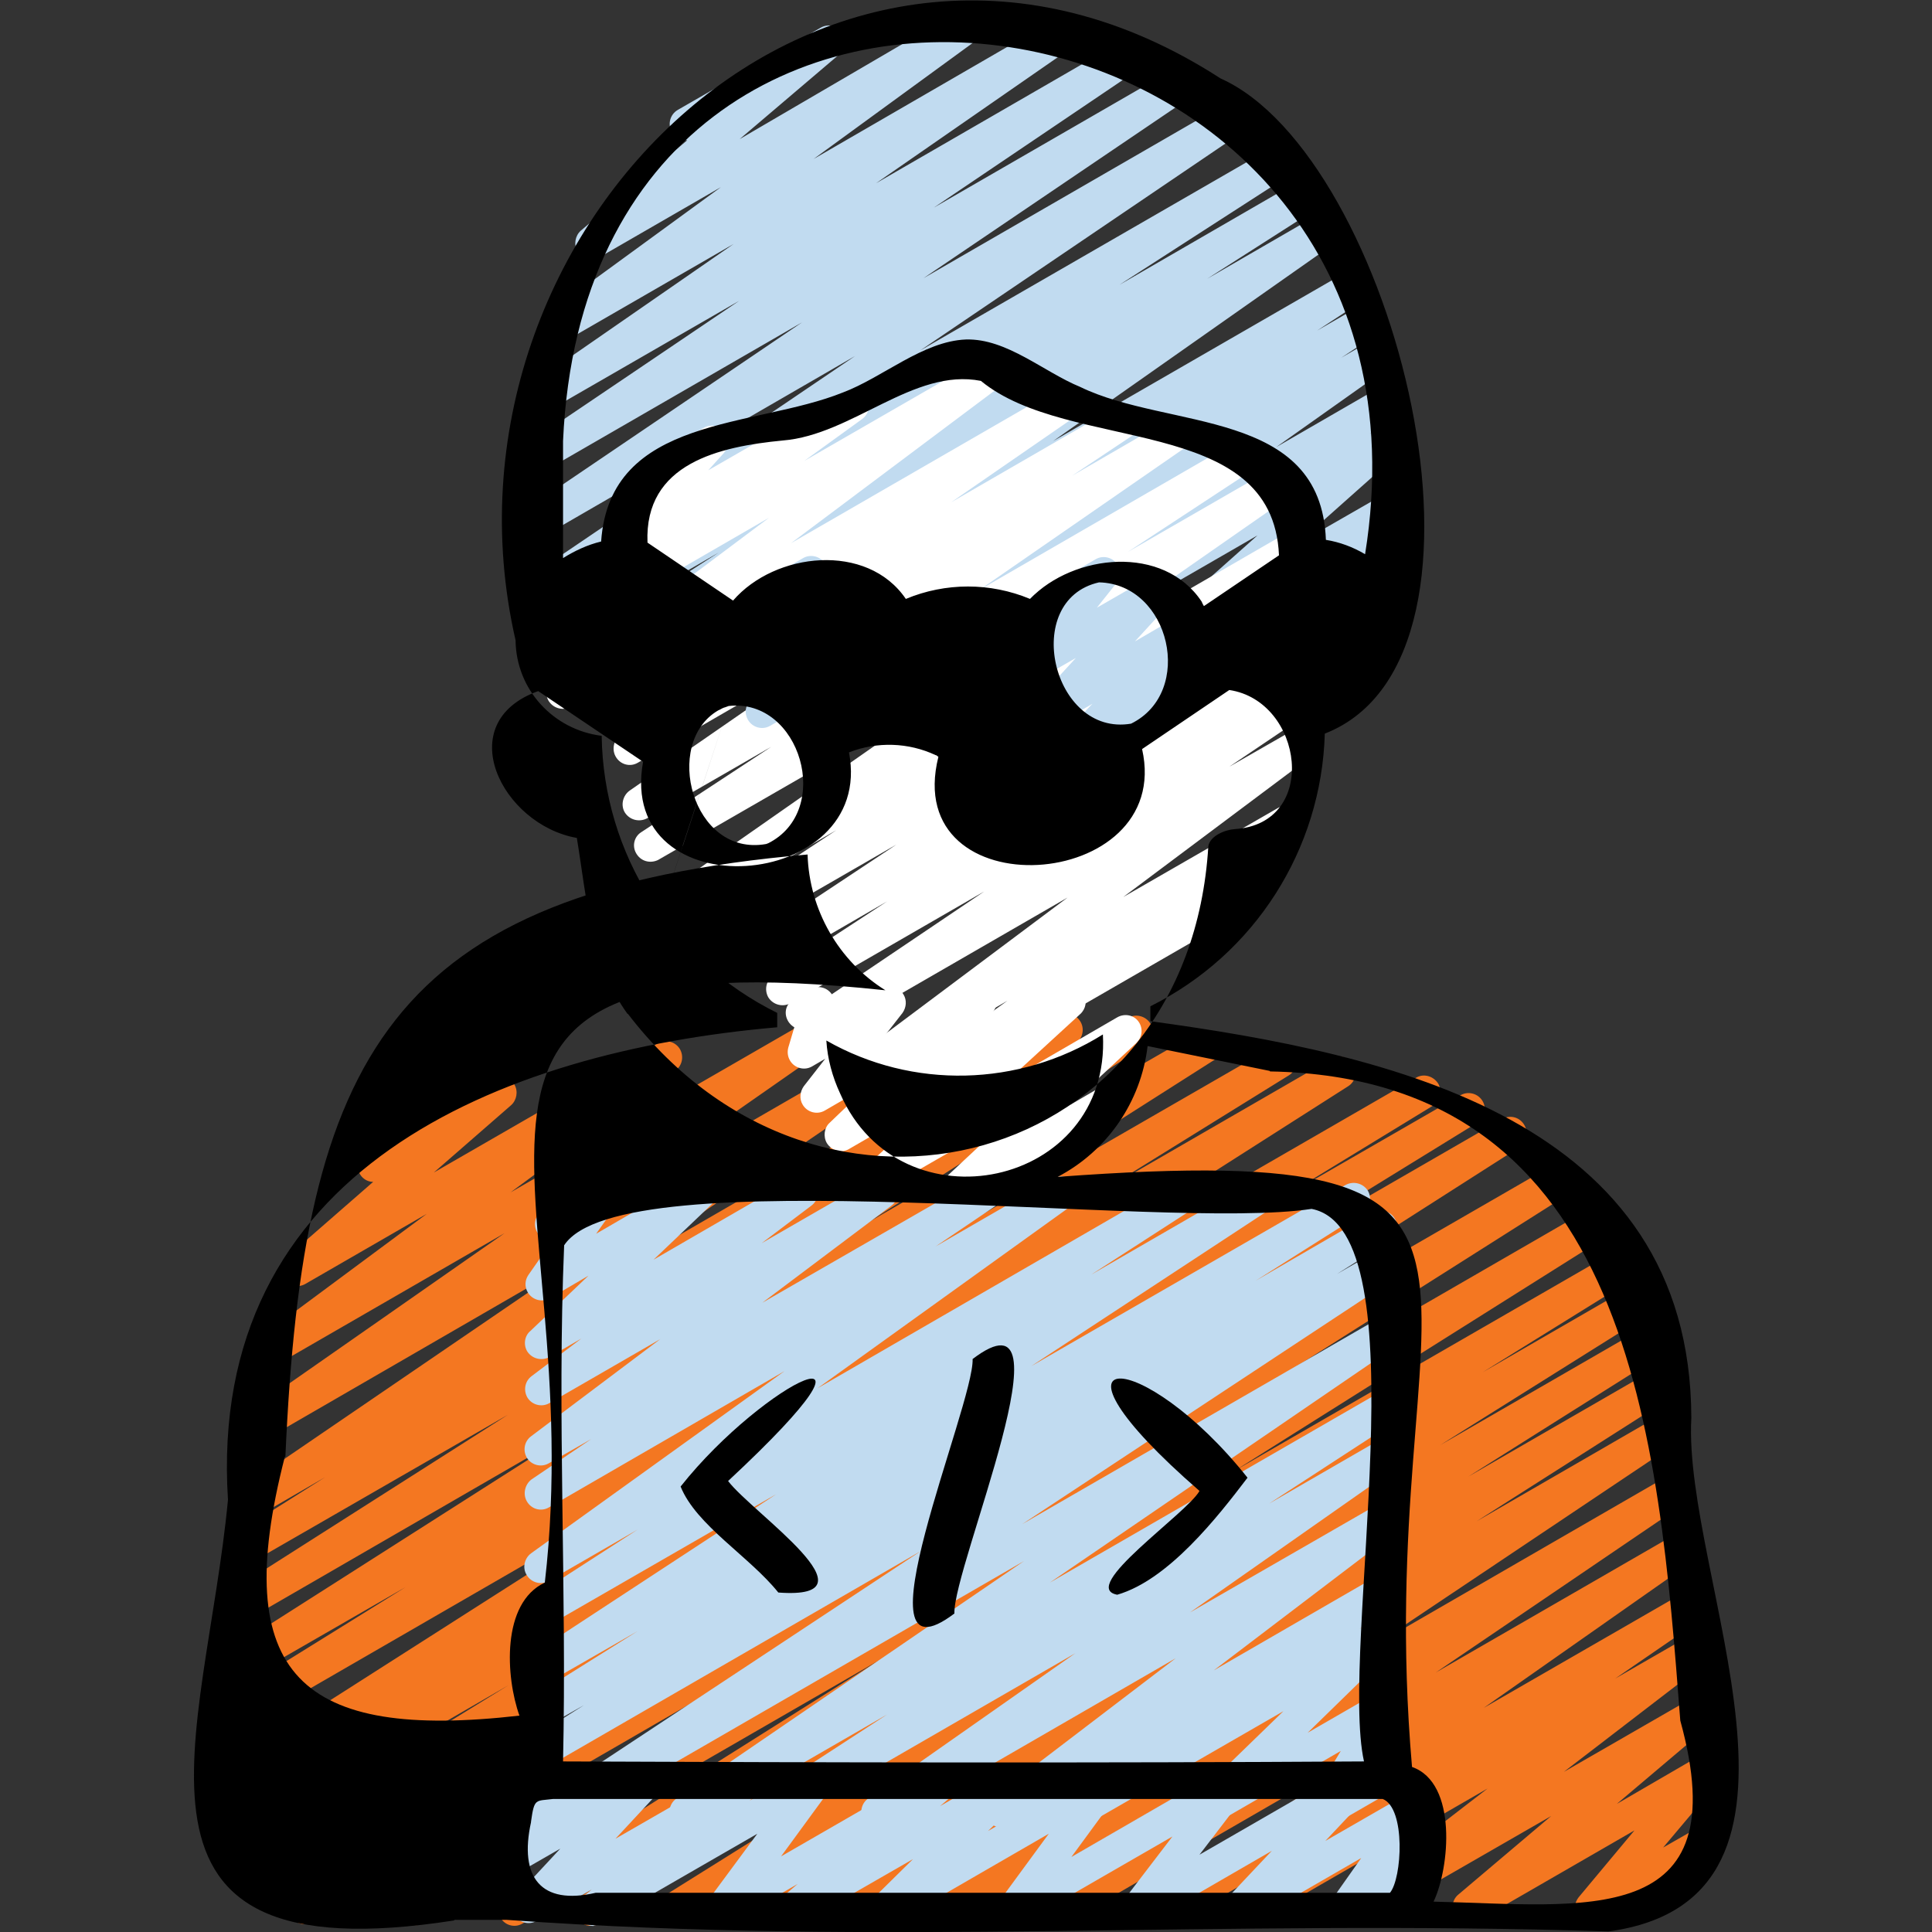 <?xml version="1.0" encoding="UTF-8"?>
<svg id="Layer_1" data-name="Layer 1" xmlns="http://www.w3.org/2000/svg" viewBox="0 0 35 35">
  <rect x="0" y="0" width="35" height="35" fill="#333333" stroke="none"/>
  <defs>
    <style>
      .cls-1 {
        fill: #f47721;
      }

      .cls-1, .cls-2, .cls-3, .cls-4 {
        stroke-width: 0px;
      }

      .cls-3 {
        fill: #fff;
      }

      .cls-4 {
        fill: #c1dbf0;
      }
    </style>
  </defs>
  <path class="cls-1" d="m13.7,34.89c-.16,0-.3-.13-.3-.3,0-.1.05-.2.14-.25l3.5-2.21-4.7,2.71c-.14.08-.32.03-.4-.11-.08-.14-.03-.31.1-.39l3.79-2.37-4.99,2.88c-.14.08-.32.03-.4-.12-.07-.14-.03-.31.1-.39l2.73-1.69-3.81,2.2c-.14.08-.32.03-.4-.12-.07-.13-.03-.3.1-.39l6.76-4.26-8.25,4.76c-.14.08-.32.02-.4-.12-.07-.13-.03-.3.09-.39l8.79-5.57-10.49,6.06c-.14.08-.32.03-.4-.12-.07-.13-.03-.3.09-.39l10.91-6.98-11.8,6.81c-.14.08-.32.03-.4-.11-.08-.14-.03-.31.1-.39l5.05-3.11-5.1,2.95c-.14.08-.32.03-.4-.12-.08-.14-.03-.31.1-.39l2.84-1.74-2.59,1.49c-.14.08-.32.03-.4-.11-.08-.14-.03-.31.1-.39l9.21-5.88-8.74,5.05c-.14.08-.32.04-.41-.1s-.04-.32.1-.41l3.43-2.13-3.02,1.74c-.14.08-.32.02-.4-.12-.07-.13-.03-.3.09-.39l6.26-3.99-5.81,3.36c-.14.08-.32.02-.4-.12-.07-.13-.03-.3.09-.39l5.04-3.21-4.6,2.65c-.14.08-.32.04-.41-.1s-.04-.32.1-.41h0l1.6-1.01-1.19.69c-.14.08-.32.03-.4-.11-.08-.13-.04-.31.09-.39l6.05-4.13-5.55,3.21c-.14.08-.32.04-.41-.1-.08-.13-.04-.31.09-.4l4.57-3.19-4.07,2.35c-.14.08-.32.03-.4-.11-.07-.13-.04-.29.08-.38l2.98-2.21-2.2,1.27c-.14.08-.32.03-.4-.11-.07-.12-.04-.28.06-.37l1.57-1.37c-.16,0-.29-.14-.28-.31,0-.1.06-.19.15-.24l2.29-1.32c.14-.08.32-.03.4.11.07.12.04.28-.06.37l-1.4,1.22,4.06-2.34c.14-.08.32-.03.4.11.07.13.04.29-.08.38l-2.99,2.21,5.53-3.19c.14-.08.32-.03.4.11.07.13.04.3-.09.39l-4.57,3.19,6.39-3.69c.14-.08.32-.03.4.11.07.13.04.3-.09.38l-6.05,4.13,8.01-4.63c.14-.08.32-.03.4.12.07.13.03.3-.1.39l-1.61,1.01,2.56-1.48c.14-.08.32-.04.41.1.08.14.04.32-.1.41l-5.04,3.21,6-3.46c.14-.08.32-.03.4.11.08.14.03.31-.1.39l-6.27,3.99,7.32-4.22c.14-.08.32-.03.4.12.07.14.03.31-.1.39l-3.42,2.12,4.19-2.42c.14-.08.32-.03.4.11.08.14.03.31-.1.39l-9.22,5.88,10.46-6.04c.14-.08.32-.02.4.12.07.14.03.3-.1.39l-2.85,1.74,3.35-1.93c.14-.08.32-.03.4.11.08.14.03.31-.1.39l-5.05,3.11,5.51-3.18c.14-.08.32-.03.4.12.07.13.03.3-.09.39l-10.91,6.97,11.56-6.67c.14-.08.32-.03.4.11.08.14.04.31-.1.4l-8.79,5.57,9.14-5.28c.14-.08.32-.02.4.12.07.13.03.3-.09.38l-6.75,4.25,6.9-3.98c.14-.08.32-.04.41.1s.04.32-.1.41l-2.74,1.7,2.7-1.56c.14-.08.32-.04.41.1.08.14.04.32-.1.41l-3.78,2.37,3.69-2.13c.14-.08.32-.02.4.12.07.13.03.3-.09.38l-3.49,2.2,3.31-1.91c.14-.08.32-.02.4.12.07.13.03.3-.09.39l-3.47,2.21,3.27-1.89c.14-.08.31-.04.4.1.08.14.05.31-.09.4l-5.45,3.65,5.28-3.05c.14-.08.32-.03.4.11.07.13.04.3-.09.39l-4.46,3.03,4.28-2.47c.14-.08.32-.03.4.11.07.13.04.3-.09.39l-3.72,2.61,3.54-2.04c.14-.08.32-.03.4.11.08.13.04.31-.09.39l-1.47,1.01,1.25-.72c.14-.08.32-.04.4.11.08.13.04.29-.08.38l-2.5,1.92,2.31-1.33c.14-.08.32-.03.4.11.07.12.04.28-.06.37l-1.69,1.43,1.48-.86c.14-.08.32-.03.4.11.06.11.05.24-.03.34l-1.01,1.2.56-.32c.14-.08.32-.03.4.11.08.14.03.32-.11.4l-2.01,1.16c-.14.08-.32.03-.4-.11-.06-.11-.05-.24.03-.34l1.01-1.21-2.86,1.65c-.14.08-.32.03-.4-.11-.07-.12-.04-.28.06-.37l1.69-1.43-3.32,1.91c-.14.08-.32.03-.4-.11-.07-.13-.04-.29.08-.38l2.49-1.92-4.18,2.41c-.14.08-.32.03-.4-.11-.07-.13-.04-.3.09-.38l1.48-1.01-2.61,1.51c-.14.08-.32.03-.4-.12-.07-.13-.04-.29.08-.38l3.72-2.61-5.38,3.11c-.14.08-.32.02-.4-.12-.07-.13-.03-.29.09-.38l4.45-3.03-6.11,3.53c-.14.08-.32.03-.4-.11-.07-.13-.04-.3.09-.39l5.45-3.65-7.18,4.15c-.14.08-.32.02-.4-.12-.07-.13-.03-.3.09-.39l3.47-2.21-4.71,2.71s-.1.04-.15.04h0Z"/>
  <path class="cls-3" d="m17.3,21.87c-.16,0-.3-.13-.29-.3,0-.08.03-.16.09-.21l1.2-1.12-2.12,1.22c-.14.08-.32.03-.4-.11-.07-.12-.04-.27.06-.36l1.33-1.21-1.78,1.03c-.14.09-.32.04-.41-.1-.07-.12-.05-.28.05-.37l.72-.69-.81.47c-.14.08-.32.03-.4-.11-.06-.1-.05-.23.02-.33l.39-.5-.24.14c-.14.08-.32.03-.4-.11-.04-.07-.05-.15-.03-.23l.11-.37c-.14-.08-.2-.26-.12-.4.03-.05.07-.09.11-.12l.3-.17c.14-.08.32-.03.4.11.04.07.05.15.03.23l-.05.18.91-.53c.14-.08.32-.03.4.11.06.1.05.23-.02.33l-.39.5,1.63-.95c.13-.1.32-.07.41.06.1.13.07.32-.06.41l-.72.69,2.01-1.16c.14-.08.32-.03.4.11.07.12.04.27-.06.36l-1.33,1.22,2-1.16c.14-.08.32-.04.4.1.07.12.05.27-.06.37l-1.2,1.12.53-.31c.14-.08.32-.02.4.12.07.14.03.3-.1.39l-2.78,1.6s-.1.04-.15.03h0Z"/>
  <path class="cls-4" d="m9.8,11.85c-.16,0-.3-.13-.3-.3,0-.1.05-.19.14-.25l3.08-1.98-2.79,1.61c-.14.08-.32.03-.4-.11-.07-.13-.04-.3.09-.39l5.87-3.98-5.55,3.21c-.14.08-.32.03-.4-.11-.08-.13-.04-.3.09-.39l4.9-3.32-4.59,2.65c-.14.08-.32.03-.4-.11-.08-.13-.04-.31.09-.39l3.76-2.54-3.4,1.96c-.14.08-.32.03-.4-.11-.07-.13-.04-.3.09-.38l3.61-2.5-3.05,1.76c-.14.08-.32.03-.4-.11-.08-.13-.04-.3.08-.39l3.14-2.29-2.2,1.27c-.14.08-.32.03-.4-.11-.07-.12-.04-.28.06-.37l1.93-1.64c-.11,0-.22-.05-.28-.15-.08-.14-.03-.32.11-.4l2.59-1.49c.14-.08.32-.03.4.11.07.12.04.28-.06.37l-1.81,1.54L17.56.09c.14-.08.32-.03.4.11.08.13.04.3-.08.39l-3.14,2.29L19.18.31c.14-.08.32-.03.4.11.08.13.04.3-.09.39l-3.62,2.51,4.5-2.6c.14-.08.32-.03.4.11.08.13.04.3-.09.39l-3.76,2.54,4.4-2.54c.14-.08.32-.03.4.11.08.13.04.3-.09.39l-4.9,3.32,5.49-3.17c.14-.08.32-.04.41.1.08.14.04.31-.09.4l-5.87,3.98,6.38-3.68c.14-.08.32-.04.4.11.08.14.04.31-.1.4l-3.07,1.98,3.25-1.88c.14-.09.32-.04.41.1s.04.32-.1.41h0l-1.97,1.26,2.04-1.18c.14-.08.32-.04.41.1.08.14.04.31-.09.4l-5.15,3.62,5.34-3.08c.14-.08.32-.03.4.12.07.13.03.3-.09.39l-.87.57.78-.45c.14-.08.32-.03.4.11.08.14.04.31-.09.4l-.65.43.5-.29c.14-.08.32-.03.4.11.08.13.04.3-.09.39l-1.99,1.41,1.8-1.04c.14-.08.32-.04.41.1.08.14.04.31-.09.4l-.43.3.15-.09c.14-.08.32-.04.4.11.07.12.05.28-.06.37l-1.82,1.62,1.48-.85c.14-.08.32-.04.41.1.07.13.05.29-.07.38l-.24.2c.1-.02.2.02.26.09.09.1.1.26.03.37l-.34.49c.15-.06.32.02.38.17.05.14,0,.29-.13.36l-1.09.63c-.14.08-.32.03-.4-.11-.06-.1-.05-.22.01-.32l.34-.49-1.58.92c-.14.08-.32.03-.4-.11-.07-.12-.04-.28.07-.38l.15-.13-1.06.61c-.14.08-.32.04-.4-.11-.07-.12-.05-.28.06-.37l1.82-1.62-3.64,2.1c-.14.08-.32.03-.4-.11-.08-.13-.04-.3.09-.39l.43-.3-1.38.8c-.14.08-.32.03-.4-.11-.08-.13-.04-.3.09-.39l1.99-1.41-3.3,1.9c-.14.08-.32.03-.4-.11-.08-.14-.04-.31.09-.4l.65-.43-1.62.93c-.14.08-.32.03-.4-.12-.07-.13-.03-.3.09-.39l.88-.57-1.87,1.08c-.14.09-.32.05-.41-.09s-.05-.32.09-.41h0l5.15-3.62-7.14,4.12c-.14.09-.32.04-.41-.1s-.04-.32.1-.41h0l1.96-1.26-3.06,1.77s-.1.04-.15.04h0Z"/>
  <path class="cls-3" d="m17.26,19.51c-.16,0-.3-.13-.3-.3,0-.1.05-.18.12-.24l1.17-.84-1.93,1.12c-.14.08-.32.03-.4-.11-.07-.13-.04-.29.08-.38l3.34-2.5-4.21,2.43c-.14.08-.32.03-.4-.12-.07-.13-.03-.3.09-.39l3.01-2.03-3.5,2.02c-.14.08-.32.04-.41-.1-.08-.14-.04-.32.1-.4l2.05-1.34-2.4,1.39c-.14.09-.32.04-.41-.1-.09-.14-.04-.32.1-.41h0l2.88-1.91-3.26,1.88c-.14.08-.32.03-.4-.11-.07-.13-.03-.3.09-.39l2.48-1.64-2.7,1.56c-.14.08-.32.03-.4-.11-.08-.13-.04-.3.09-.39l5.28-3.69-5.5,3.17c-.15.07-.32.02-.4-.13-.07-.13-.03-.29.09-.37l2.36-1.55-2.24,1.29c-.14.08-.32.04-.41-.1-.08-.13-.04-.31.09-.4l3.7-2.56-3.56,2.06c-.14.08-.32.03-.4-.12-.07-.13-.03-.3.09-.39l1.08-.72-1.16.67c-.14.08-.32.02-.4-.12-.07-.13-.03-.29.09-.38l2.26-1.56-2.76,1.6c-.14.08-.32.04-.41-.1-.08-.13-.04-.3.08-.39l3.91-2.93-3.98,2.3c-.14.08-.32.04-.4-.1-.08-.13-.04-.3.08-.39l1.66-1.2c-.16-.04-.26-.19-.23-.35.01-.05.04-.1.07-.13l.52-.57c-.15-.06-.23-.23-.17-.38.02-.06.07-.12.13-.15l1.14-.66c.14-.08.32-.03.4.11.06.11.05.25-.04.35l-.28.31,2.47-1.42c.14-.08.32-.04.4.1.08.13.04.3-.08.39l-1.05.76,3.35-1.93c.14-.08.32-.03.4.11.07.13.04.29-.08.38l-3.91,2.93,4.85-2.8c.14-.08.32-.03.4.11.07.13.04.3-.09.39l-2.26,1.56,2.96-1.71c.14-.08.32-.03.4.11.08.14.04.31-.09.4l-1.08.72,1.71-.99c.14-.08.32-.03.4.11.07.13.04.3-.09.39l-3.7,2.56,4.74-2.74c.14-.08.32-.03.4.11.08.13.04.31-.09.39l-2.36,1.55,2.62-1.51c.14-.08.32-.04.41.1.08.13.04.31-.09.4l-5.28,3.68,5.33-3.08c.14-.08.32-.03.4.11.08.14.04.31-.09.4l-2.48,1.64,2.99-1.73c.14-.09.32-.04.41.1.09.14.04.32-.1.41l-2.87,1.9,3.13-1.8c.14-.08.32-.04.41.1.08.14.04.32-.1.4l-2.05,1.34,1.9-1.1c.14-.08.32-.03.4.11.08.13.04.31-.09.39l-3.01,2.03,1.1-.63c.14-.08.32-.03.4.11.07.13.04.29-.08.38l-3.34,2.5,2.78-1.6c.14-.09.32-.04.41.1.08.13.04.31-.09.4l-1.17.84.44-.25c.14-.08.32-.03.4.11.08.14.03.32-.11.4l-5.6,3.23s-.1.04-.15.04h0Z"/>
  <path class="cls-4" d="m10.07,33.13c-.16,0-.3-.13-.3-.3,0-.1.05-.19.13-.25l6.78-4.48-6.75,3.9c-.14.08-.32.03-.4-.12-.07-.14-.03-.31.1-.39l.95-.6-.65.37c-.14.08-.32.02-.4-.12-.07-.13-.03-.3.09-.38l1.93-1.21-1.62.93c-.14.08-.32.03-.4-.11-.08-.13-.04-.31.09-.39l4.44-2.91-4.13,2.38c-.14.08-.32.03-.4-.11-.08-.14-.04-.31.1-.39l1.92-1.24-1.61.93c-.14.08-.32.03-.4-.11-.08-.13-.04-.3.08-.39l4.59-3.3-4.27,2.47c-.14.08-.32.03-.4-.12-.07-.13-.03-.3.09-.39l1.08-.73-.77.44c-.14.08-.32.03-.4-.11-.07-.13-.04-.29.08-.38l2.34-1.76-2.01,1.16c-.14.08-.32.03-.4-.11-.07-.13-.04-.29.08-.38l.9-.68-.57.33c-.14.08-.32.04-.41-.1-.07-.12-.05-.28.06-.37l1.05-1-.7.41c-.14.08-.32.03-.4-.11-.06-.1-.05-.22.01-.31l.44-.63c-.11,0-.22-.05-.28-.15-.08-.14-.03-.32.11-.4l.98-.57c.14-.08.32-.03.4.11.06.1.05.22-.01.31l-.41.58,1.74-1.01c.14-.09.32-.04.41.1.08.12.05.28-.06.38l-1.05,1,2.54-1.47c.14-.08.32-.03.4.11.07.13.04.29-.08.38l-.9.68,2.03-1.17c.14-.08.32-.03.4.11.07.13.04.29-.08.38l-2.34,1.76,3.91-2.25c.14-.08.32-.02.4.12.07.13.03.29-.09.38l-1.08.73,2.13-1.23c.14-.08.32-.03.4.11.08.13.04.3-.08.39l-4.59,3.3,6.57-3.8c.14-.08.32-.03.4.11.08.13.03.3-.09.39l-1.92,1.24,3.03-1.75c.14-.08.32-.03.4.12.07.13.03.3-.09.38l-4.43,2.91,5.69-3.28c.14-.08.32-.04.41.1.08.14.04.32-.1.41h0l-1.93,1.22,2.12-1.23c.14-.08.32-.03.4.11.08.14.04.31-.1.4l-.95.6.78-.45c.14-.08.32-.02.4.12.07.13.03.3-.09.38l-6.79,4.48,6.48-3.74c.14-.08.32-.03.4.11.08.13.04.31-.09.39l-6.29,4.3,5.98-3.45c.14-.08.32-.03.4.12.07.13.03.3-.09.39l-2.32,1.51,2.01-1.16c.14-.08.32-.03.4.11.08.13.04.3-.09.39l-3.75,2.63,3.44-1.98c.14-.08.32-.04.41.1.08.13.04.3-.08.39l-3.34,2.54,3.01-1.74c.14-.08.32-.04.4.11.08.13.04.3-.08.39l-.69.49.37-.21c.14-.08.32-.03.4.11.07.12.05.26-.05.36l-1.66,1.62,1.3-.75c.14-.08.32-.03.4.11.05.09.05.21,0,.3l-.57.95.17-.1c.14-.08.32-.03.4.11.08.14.03.32-.11.4l-1.16.67c-.14.08-.32.03-.4-.11-.05-.09-.05-.21,0-.3l.57-.95-2.35,1.36c-.14.08-.32.03-.4-.11-.07-.12-.05-.26.05-.36l1.66-1.61-3.61,2.08c-.14.08-.32.04-.4-.11-.08-.13-.04-.3.08-.39l.69-.5-1.72.99c-.14.08-.32.03-.4-.11-.07-.13-.04-.29.08-.38l3.33-2.54-5.26,3.04c-.14.08-.32.03-.4-.11-.07-.13-.04-.3.09-.39l3.75-2.63-5.42,3.13c-.14.09-.32.04-.41-.1-.09-.14-.04-.32.1-.41l2.32-1.51-3.5,2.02c-.14.08-.32.03-.4-.11-.08-.13-.04-.31.09-.39l6.29-4.3-8.31,4.8s-.09.04-.14.04h0Z"/>
  <path class="cls-4" d="m14.9,13.59c-.16,0-.29-.13-.29-.3,0-.06.02-.12.06-.17l.48-.66-1.2.69c-.14.08-.32.03-.4-.11-.07-.12-.05-.26.05-.36l.42-.42-.46.26c-.14.08-.32.03-.4-.11-.06-.1-.05-.22.01-.31l.56-.83c-.15.07-.32.01-.4-.13-.07-.14-.02-.31.12-.39l1.1-.64c.14-.08.32-.03.4.11.06.1.05.22-.01.31l-.56.83,1.35-.78c.14-.08.32-.03.4.11.07.12.05.26-.05.36l-.43.42.41-.24c.14-.08.32-.03.4.11.06.1.05.23-.02.32l-.5.69c.16-.03.32.07.35.23.02.12-.03.25-.14.31l-1.1.63s-.1.04-.15.04h0Z"/>
  <path class="cls-4" d="m19.73,13.55c-.16,0-.3-.13-.3-.3,0-.08.03-.15.08-.21l.28-.29-.6.35c-.14.08-.32.03-.4-.11-.06-.11-.05-.25.04-.35l.66-.72-.68.39c-.14.08-.32.03-.4-.11-.06-.11-.05-.24.02-.33l.44-.55c-.16-.01-.28-.16-.27-.32,0-.1.06-.18.15-.23l1.1-.64c.14-.08.32-.03.4.11.06.11.05.24-.03.33l-.35.44.99-.57c.14-.08.32-.03.4.11.06.11.05.25-.04.35l-.66.72.79-.46c.14-.08.32-.04.4.1.07.12.05.26-.04.36l-.3.3c.15-.05.32.03.38.18.05.13,0,.28-.13.35l-1.79,1.03s-.09.04-.15.04h0Z"/>
  <path class="cls-4" d="m10.75,34.89c-.16,0-.3-.13-.3-.3,0-.09.04-.17.11-.23l.16-.13-1,.57c-.14.08-.32.03-.4-.11-.06-.11-.05-.25.04-.35l.79-.85-.8.46c-.14.08-.32.04-.4-.11-.05-.09-.05-.19,0-.28l.31-.62c-.11,0-.21-.05-.27-.15-.08-.14-.03-.32.11-.4l.69-.4c.11-.07.26-.05.35.04.09.09.12.23.06.35l-.28.57,1.66-.95c.14-.08.32-.03.4.11.06.11.05.25-.04.35l-.79.85,2.26-1.3c.14-.08.32-.03.4.11.07.12.04.28-.07.37l-.16.13,1.06-.61c.14-.08.32-.03.4.11.06.1.05.23-.02.32l-.87,1.19,2.81-1.62c.14-.08.32-.03.4.11.07.12.04.28-.06.37l-.27.23,1.23-.71c.14-.08.32-.03.4.11.07.12.05.26-.05.36l-.71.69,2.01-1.16c.14-.08.32-.03.4.11.06.1.05.23-.02.32l-.88,1.2,2.82-1.63c.14-.08.32-.03.4.11.06.1.05.23-.02.33l-.88,1.15,2.74-1.58c.14-.08.32-.03.4.11.06.11.05.25-.04.35l-.82.87,1.53-.88c.14-.08.32-.03.4.11.06.1.05.23-.02.32l-.55.78.18-.1c.14-.08.32-.02.4.12.07.14.03.3-.1.39l-1.35.78c-.14.08-.32.03-.4-.11-.06-.1-.05-.22.01-.32l.55-.78-2.08,1.2c-.14.08-.32.03-.4-.11-.07-.11-.05-.26.04-.35l.82-.87-2.3,1.33c-.12.07-.28.05-.37-.06-.09-.11-.1-.26-.01-.38l.88-1.15-2.74,1.58c-.14.08-.32.03-.4-.11-.06-.1-.05-.23.02-.32l.88-1.2-2.82,1.63c-.14.08-.32.03-.4-.11-.07-.12-.05-.26.05-.36l.71-.7-2.02,1.16c-.14.08-.32.03-.4-.11-.07-.12-.04-.28.06-.37l.27-.23-1.23.71c-.14.08-.32.03-.4-.11-.06-.1-.05-.23.02-.32l.88-1.19-2.81,1.62s-.1.04-.15.04h0Z"/>
  <g>
    <path class="cls-2" d="m8.23,34.78h.95c6.84.49,12.84-.02,19.96.21,4.33-.59,1.34-6.45,1.5-9.3-.01-5.42-5.47-6.6-9.8-7.19,0-.09,0-.18,0-.27,1.89-.94,3.1-2.84,3.16-4.94,3.57-1.39,1.25-10.47-1.89-11.87-7.03-4.55-14.48,2.71-12.77,10.18.01.89.68,1.62,1.56,1.73.03,2.14,1.26,4.07,3.18,5.02,0,.09,0,.18,0,.26-5.06.44-10.33,2.6-9.95,8.56-.41,4.32-2.43,8.64,4.1,7.62Zm1.99-12.22c1.04-1.6,10.89-.25,13.54-.66,2.03.39.5,7.98.95,10.01-4.84.03-9.67.02-14.51,0,.07-3.11-.11-6.26.02-9.35h0Zm5-2.75c-.14-.3-.23-.63-.25-.96,1.56.89,3.49.84,5.01-.11.15,2.78-3.67,3.57-4.76,1.07Zm-5.6,13.19c.06-.43.08-.37.4-.41,4.99,0,10.05,0,15.03,0,.42.17.35,1.44.13,1.7h-14.39c-.99.23-1.39-.28-1.17-1.28h0Zm13.39-13.59c6.56.12,7.04,6.68,7.43,11.76,1.05,3.81-1.75,3.34-4.47,3.28.29-.6.44-2.15-.39-2.44-.78-8.96,3.19-11.4-6.42-10.69.9-.47,1.51-1.36,1.63-2.37l2.21.45ZM10.2,7.99c.5-11.15,16.24-8.56,14.53,2.05-.22-.13-.46-.22-.71-.26-.09-2.39-2.85-1.99-4.45-2.77-.66-.27-1.33-.88-2.07-.86-.78.03-1.51.69-2.23.96-1.61.65-4.22.41-4.38,2.7-.25.06-.48.17-.69.3,0-.71,0-1.42,0-2.14h0Zm10.29,5.12c-1.43.24-2-2.24-.58-2.56,1.29.03,1.74,1.99.58,2.56h0Zm0,0,1.28-2.21c-.69-1.04-2.32-.87-3.11-.05-.72-.3-1.53-.3-2.25,0-.7-1.03-2.37-.85-3.13.03l-1.55-1.05c-.06-1.44,1.31-1.74,2.45-1.85,1.26-.1,2.37-1.32,3.59-1.08,1.6,1.32,5.29.58,5.4,3.16l-1.36.92s-.03-.05-.04-.08h0Zm-6.61,2.18c-1.34.24-1.88-1.83-.87-2.42.01,0,.15-.08.08-.04.02-.01.05-.02.07-.03-.1.04.02,0,.04-.01,1.3-.15,1.9,1.9.71,2.49.07-.03,0,0-.03.01h0Zm-.68-2.5-1.83,5.58c-.67-.92-.74-2.1-.92-3.19-1.36-.24-2.29-2.09-.7-2.66l1.9,1.28c-.49,2.72,4.22,2.37,3.73-.17.51-.2,1.08-.18,1.57.05.02,0,.03.02.05.03-.7,2.8,4.28,2.47,3.69-.14l1.58-1.07c1.34.2,1.64,2.42.1,2.52-.17.01-.45.12-.48.31-.35,5.8-7,7.63-10.52,3.03h0Zm-8.03,13.6c.32-7.22,1.85-10.25,9.46-10.91.03,1,.56,1.93,1.41,2.46-9.46-1.01-5.32,3.4-6.17,10.73-.79.37-.71,1.71-.46,2.41-3.95.45-5.27-.72-4.25-4.69h0Z"/>
    <path class="cls-2" d="m14.1,28.85c1.88.14-.47-1.44-.91-2.02,3.3-3.07.66-1.82-.86.1.28.7,1.25,1.27,1.77,1.92h0Z"/>
    <path class="cls-2" d="m20.24,28.89c.93-.27,1.82-1.41,2.36-2.12-1.9-2.39-4-2.48-.87.24-.23.41-2.2,1.75-1.49,1.88Z"/>
    <path class="cls-2" d="m17.29,29.23c-.03-.84,2.21-6.04.33-4.61.03.83-2.21,6.03-.33,4.61Z"/>
  </g>
</svg>